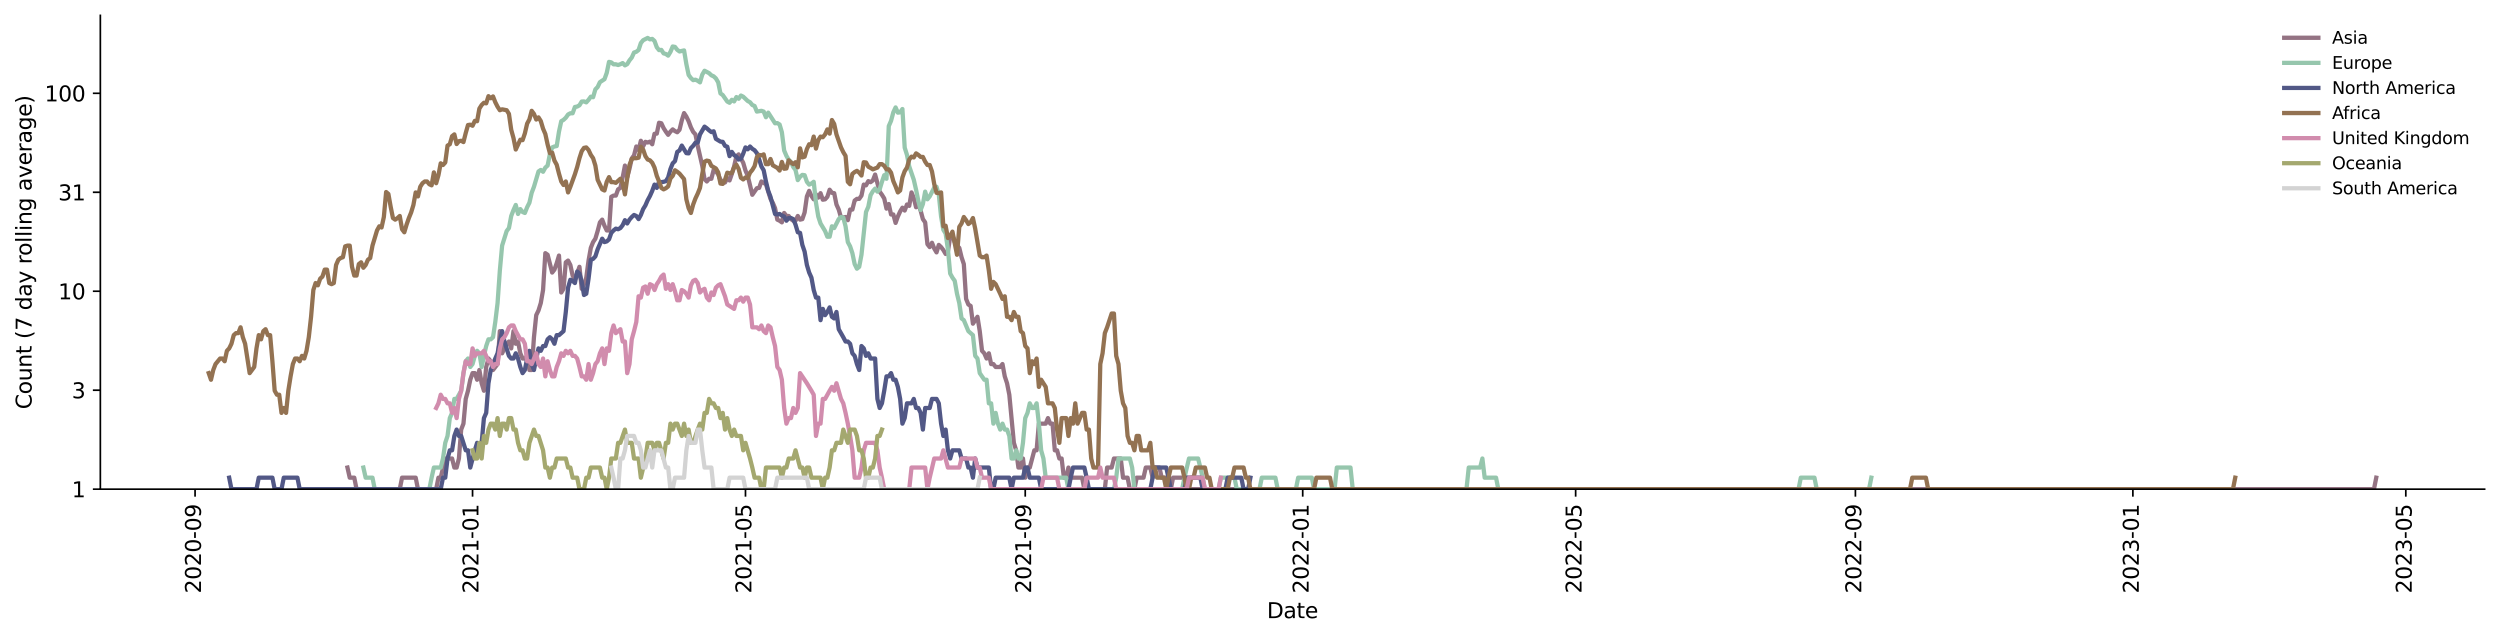 <?xml version="1.0" encoding="utf-8" standalone="no"?>
<!DOCTYPE svg PUBLIC "-//W3C//DTD SVG 1.1//EN"
  "http://www.w3.org/Graphics/SVG/1.1/DTD/svg11.dtd">
<svg xmlns:xlink="http://www.w3.org/1999/xlink" width="1170.166pt" height="298.621pt" viewBox="0 0 1170.166 298.621" xmlns="http://www.w3.org/2000/svg" version="1.1">
 <defs>
  <style type="text/css">*{stroke-linejoin: round; stroke-linecap: butt}</style>
 </defs>
 <g id="figure_1">
  <g id="patch_1">
   <path d="M 0 298.621 
L 1170.166 298.621 
L 1170.166 0 
L 0 0 
z
" style="fill: #ffffff"/>
  </g>
  <g id="axes_1">
   <g id="patch_2">
    <path d="M 46.966 228.96 
L 1162.966 228.96 
L 1162.966 7.2 
L 46.966 7.2 
z
" style="fill: #ffffff"/>
   </g>
   <g id="matplotlib.axis_1">
    <g id="xtick_1">
     <g id="line2d_1">
      <defs>
       <path id="m70075751cb" d="M 0 0 
L 0 3.5 
" style="stroke: #000000; stroke-width: 0.8"/>
      </defs>
      <g>
       <use xlink:href="#m70075751cb" x="91.305" y="228.96" style="stroke: #000000; stroke-width: 0.8"/>
      </g>
     </g>
     <g id="text_1">
      <!-- 2020-09 -->
      <g transform="translate(94.065 277.743)rotate(-90)scale(0.1 -0.1)">
       <defs>
        <path id="DejaVuSans-32" d="M 1228 531 
L 3431 531 
L 3431 0 
L 469 0 
L 469 531 
Q 828 903 1448 1529 
Q 2069 2156 2228 2338 
Q 2531 2678 2651 2914 
Q 2772 3150 2772 3378 
Q 2772 3750 2511 3984 
Q 2250 4219 1831 4219 
Q 1534 4219 1204 4116 
Q 875 4013 500 3803 
L 500 4441 
Q 881 4594 1212 4672 
Q 1544 4750 1819 4750 
Q 2544 4750 2975 4387 
Q 3406 4025 3406 3419 
Q 3406 3131 3298 2873 
Q 3191 2616 2906 2266 
Q 2828 2175 2409 1742 
Q 1991 1309 1228 531 
z
" transform="scale(0.016)"/>
        <path id="DejaVuSans-30" d="M 2034 4250 
Q 1547 4250 1301 3770 
Q 1056 3291 1056 2328 
Q 1056 1369 1301 889 
Q 1547 409 2034 409 
Q 2525 409 2770 889 
Q 3016 1369 3016 2328 
Q 3016 3291 2770 3770 
Q 2525 4250 2034 4250 
z
M 2034 4750 
Q 2819 4750 3233 4129 
Q 3647 3509 3647 2328 
Q 3647 1150 3233 529 
Q 2819 -91 2034 -91 
Q 1250 -91 836 529 
Q 422 1150 422 2328 
Q 422 3509 836 4129 
Q 1250 4750 2034 4750 
z
" transform="scale(0.016)"/>
        <path id="DejaVuSans-2d" d="M 313 2009 
L 1997 2009 
L 1997 1497 
L 313 1497 
L 313 2009 
z
" transform="scale(0.016)"/>
        <path id="DejaVuSans-39" d="M 703 97 
L 703 672 
Q 941 559 1184 500 
Q 1428 441 1663 441 
Q 2288 441 2617 861 
Q 2947 1281 2994 2138 
Q 2813 1869 2534 1725 
Q 2256 1581 1919 1581 
Q 1219 1581 811 2004 
Q 403 2428 403 3163 
Q 403 3881 828 4315 
Q 1253 4750 1959 4750 
Q 2769 4750 3195 4129 
Q 3622 3509 3622 2328 
Q 3622 1225 3098 567 
Q 2575 -91 1691 -91 
Q 1453 -91 1209 -44 
Q 966 3 703 97 
z
M 1959 2075 
Q 2384 2075 2632 2365 
Q 2881 2656 2881 3163 
Q 2881 3666 2632 3958 
Q 2384 4250 1959 4250 
Q 1534 4250 1286 3958 
Q 1038 3666 1038 3163 
Q 1038 2656 1286 2365 
Q 1534 2075 1959 2075 
z
" transform="scale(0.016)"/>
       </defs>
       <use xlink:href="#DejaVuSans-32"/>
       <use xlink:href="#DejaVuSans-30" x="63.623"/>
       <use xlink:href="#DejaVuSans-32" x="127.246"/>
       <use xlink:href="#DejaVuSans-30" x="190.869"/>
       <use xlink:href="#DejaVuSans-2d" x="254.492"/>
       <use xlink:href="#DejaVuSans-30" x="290.576"/>
       <use xlink:href="#DejaVuSans-39" x="354.199"/>
      </g>
     </g>
    </g>
    <g id="xtick_2">
     <g id="line2d_2">
      <g>
       <use xlink:href="#m70075751cb" x="221.184" y="228.96" style="stroke: #000000; stroke-width: 0.8"/>
      </g>
     </g>
     <g id="text_2">
      <!-- 2021-01 -->
      <g transform="translate(223.944 277.743)rotate(-90)scale(0.1 -0.1)">
       <defs>
        <path id="DejaVuSans-31" d="M 794 531 
L 1825 531 
L 1825 4091 
L 703 3866 
L 703 4441 
L 1819 4666 
L 2450 4666 
L 2450 531 
L 3481 531 
L 3481 0 
L 794 0 
L 794 531 
z
" transform="scale(0.016)"/>
       </defs>
       <use xlink:href="#DejaVuSans-32"/>
       <use xlink:href="#DejaVuSans-30" x="63.623"/>
       <use xlink:href="#DejaVuSans-32" x="127.246"/>
       <use xlink:href="#DejaVuSans-31" x="190.869"/>
       <use xlink:href="#DejaVuSans-2d" x="254.492"/>
       <use xlink:href="#DejaVuSans-30" x="290.576"/>
       <use xlink:href="#DejaVuSans-31" x="354.199"/>
      </g>
     </g>
    </g>
    <g id="xtick_3">
     <g id="line2d_3">
      <g>
       <use xlink:href="#m70075751cb" x="348.934" y="228.96" style="stroke: #000000; stroke-width: 0.8"/>
      </g>
     </g>
     <g id="text_3">
      <!-- 2021-05 -->
      <g transform="translate(351.693 277.743)rotate(-90)scale(0.1 -0.1)">
       <defs>
        <path id="DejaVuSans-35" d="M 691 4666 
L 3169 4666 
L 3169 4134 
L 1269 4134 
L 1269 2991 
Q 1406 3038 1543 3061 
Q 1681 3084 1819 3084 
Q 2600 3084 3056 2656 
Q 3513 2228 3513 1497 
Q 3513 744 3044 326 
Q 2575 -91 1722 -91 
Q 1428 -91 1123 -41 
Q 819 9 494 109 
L 494 744 
Q 775 591 1075 516 
Q 1375 441 1709 441 
Q 2250 441 2565 725 
Q 2881 1009 2881 1497 
Q 2881 1984 2565 2268 
Q 2250 2553 1709 2553 
Q 1456 2553 1204 2497 
Q 953 2441 691 2322 
L 691 4666 
z
" transform="scale(0.016)"/>
       </defs>
       <use xlink:href="#DejaVuSans-32"/>
       <use xlink:href="#DejaVuSans-30" x="63.623"/>
       <use xlink:href="#DejaVuSans-32" x="127.246"/>
       <use xlink:href="#DejaVuSans-31" x="190.869"/>
       <use xlink:href="#DejaVuSans-2d" x="254.492"/>
       <use xlink:href="#DejaVuSans-30" x="290.576"/>
       <use xlink:href="#DejaVuSans-35" x="354.199"/>
      </g>
     </g>
    </g>
    <g id="xtick_4">
     <g id="line2d_4">
      <g>
       <use xlink:href="#m70075751cb" x="479.877" y="228.96" style="stroke: #000000; stroke-width: 0.8"/>
      </g>
     </g>
     <g id="text_4">
      <!-- 2021-09 -->
      <g transform="translate(482.637 277.743)rotate(-90)scale(0.1 -0.1)">
       <use xlink:href="#DejaVuSans-32"/>
       <use xlink:href="#DejaVuSans-30" x="63.623"/>
       <use xlink:href="#DejaVuSans-32" x="127.246"/>
       <use xlink:href="#DejaVuSans-31" x="190.869"/>
       <use xlink:href="#DejaVuSans-2d" x="254.492"/>
       <use xlink:href="#DejaVuSans-30" x="290.576"/>
       <use xlink:href="#DejaVuSans-39" x="354.199"/>
      </g>
     </g>
    </g>
    <g id="xtick_5">
     <g id="line2d_5">
      <g>
       <use xlink:href="#m70075751cb" x="609.756" y="228.96" style="stroke: #000000; stroke-width: 0.8"/>
      </g>
     </g>
     <g id="text_5">
      <!-- 2022-01 -->
      <g transform="translate(612.516 277.743)rotate(-90)scale(0.1 -0.1)">
       <use xlink:href="#DejaVuSans-32"/>
       <use xlink:href="#DejaVuSans-30" x="63.623"/>
       <use xlink:href="#DejaVuSans-32" x="127.246"/>
       <use xlink:href="#DejaVuSans-32" x="190.869"/>
       <use xlink:href="#DejaVuSans-2d" x="254.492"/>
       <use xlink:href="#DejaVuSans-30" x="290.576"/>
       <use xlink:href="#DejaVuSans-31" x="354.199"/>
      </g>
     </g>
    </g>
    <g id="xtick_6">
     <g id="line2d_6">
      <g>
       <use xlink:href="#m70075751cb" x="737.506" y="228.96" style="stroke: #000000; stroke-width: 0.8"/>
      </g>
     </g>
     <g id="text_6">
      <!-- 2022-05 -->
      <g transform="translate(740.265 277.743)rotate(-90)scale(0.1 -0.1)">
       <use xlink:href="#DejaVuSans-32"/>
       <use xlink:href="#DejaVuSans-30" x="63.623"/>
       <use xlink:href="#DejaVuSans-32" x="127.246"/>
       <use xlink:href="#DejaVuSans-32" x="190.869"/>
       <use xlink:href="#DejaVuSans-2d" x="254.492"/>
       <use xlink:href="#DejaVuSans-30" x="290.576"/>
       <use xlink:href="#DejaVuSans-35" x="354.199"/>
      </g>
     </g>
    </g>
    <g id="xtick_7">
     <g id="line2d_7">
      <g>
       <use xlink:href="#m70075751cb" x="868.449" y="228.96" style="stroke: #000000; stroke-width: 0.8"/>
      </g>
     </g>
     <g id="text_7">
      <!-- 2022-09 -->
      <g transform="translate(871.209 277.743)rotate(-90)scale(0.1 -0.1)">
       <use xlink:href="#DejaVuSans-32"/>
       <use xlink:href="#DejaVuSans-30" x="63.623"/>
       <use xlink:href="#DejaVuSans-32" x="127.246"/>
       <use xlink:href="#DejaVuSans-32" x="190.869"/>
       <use xlink:href="#DejaVuSans-2d" x="254.492"/>
       <use xlink:href="#DejaVuSans-30" x="290.576"/>
       <use xlink:href="#DejaVuSans-39" x="354.199"/>
      </g>
     </g>
    </g>
    <g id="xtick_8">
     <g id="line2d_8">
      <g>
       <use xlink:href="#m70075751cb" x="998.328" y="228.96" style="stroke: #000000; stroke-width: 0.8"/>
      </g>
     </g>
     <g id="text_8">
      <!-- 2023-01 -->
      <g transform="translate(1001.088 277.743)rotate(-90)scale(0.1 -0.1)">
       <defs>
        <path id="DejaVuSans-33" d="M 2597 2516 
Q 3050 2419 3304 2112 
Q 3559 1806 3559 1356 
Q 3559 666 3084 287 
Q 2609 -91 1734 -91 
Q 1441 -91 1130 -33 
Q 819 25 488 141 
L 488 750 
Q 750 597 1062 519 
Q 1375 441 1716 441 
Q 2309 441 2620 675 
Q 2931 909 2931 1356 
Q 2931 1769 2642 2001 
Q 2353 2234 1838 2234 
L 1294 2234 
L 1294 2753 
L 1863 2753 
Q 2328 2753 2575 2939 
Q 2822 3125 2822 3475 
Q 2822 3834 2567 4026 
Q 2313 4219 1838 4219 
Q 1578 4219 1281 4162 
Q 984 4106 628 3988 
L 628 4550 
Q 988 4650 1302 4700 
Q 1616 4750 1894 4750 
Q 2613 4750 3031 4423 
Q 3450 4097 3450 3541 
Q 3450 3153 3228 2886 
Q 3006 2619 2597 2516 
z
" transform="scale(0.016)"/>
       </defs>
       <use xlink:href="#DejaVuSans-32"/>
       <use xlink:href="#DejaVuSans-30" x="63.623"/>
       <use xlink:href="#DejaVuSans-32" x="127.246"/>
       <use xlink:href="#DejaVuSans-33" x="190.869"/>
       <use xlink:href="#DejaVuSans-2d" x="254.492"/>
       <use xlink:href="#DejaVuSans-30" x="290.576"/>
       <use xlink:href="#DejaVuSans-31" x="354.199"/>
      </g>
     </g>
    </g>
    <g id="xtick_9">
     <g id="line2d_9">
      <g>
       <use xlink:href="#m70075751cb" x="1126.078" y="228.96" style="stroke: #000000; stroke-width: 0.8"/>
      </g>
     </g>
     <g id="text_9">
      <!-- 2023-05 -->
      <g transform="translate(1128.837 277.743)rotate(-90)scale(0.1 -0.1)">
       <use xlink:href="#DejaVuSans-32"/>
       <use xlink:href="#DejaVuSans-30" x="63.623"/>
       <use xlink:href="#DejaVuSans-32" x="127.246"/>
       <use xlink:href="#DejaVuSans-33" x="190.869"/>
       <use xlink:href="#DejaVuSans-2d" x="254.492"/>
       <use xlink:href="#DejaVuSans-30" x="290.576"/>
       <use xlink:href="#DejaVuSans-35" x="354.199"/>
      </g>
     </g>
    </g>
    <g id="text_10">
     <!-- Date -->
     <g transform="translate(593.015 289.341)scale(0.1 -0.1)">
      <defs>
       <path id="DejaVuSans-44" d="M 1259 4147 
L 1259 519 
L 2022 519 
Q 2988 519 3436 956 
Q 3884 1394 3884 2338 
Q 3884 3275 3436 3711 
Q 2988 4147 2022 4147 
L 1259 4147 
z
M 628 4666 
L 1925 4666 
Q 3281 4666 3915 4102 
Q 4550 3538 4550 2338 
Q 4550 1131 3912 565 
Q 3275 0 1925 0 
L 628 0 
L 628 4666 
z
" transform="scale(0.016)"/>
       <path id="DejaVuSans-61" d="M 2194 1759 
Q 1497 1759 1228 1600 
Q 959 1441 959 1056 
Q 959 750 1161 570 
Q 1363 391 1709 391 
Q 2188 391 2477 730 
Q 2766 1069 2766 1631 
L 2766 1759 
L 2194 1759 
z
M 3341 1997 
L 3341 0 
L 2766 0 
L 2766 531 
Q 2569 213 2275 61 
Q 1981 -91 1556 -91 
Q 1019 -91 701 211 
Q 384 513 384 1019 
Q 384 1609 779 1909 
Q 1175 2209 1959 2209 
L 2766 2209 
L 2766 2266 
Q 2766 2663 2505 2880 
Q 2244 3097 1772 3097 
Q 1472 3097 1187 3025 
Q 903 2953 641 2809 
L 641 3341 
Q 956 3463 1253 3523 
Q 1550 3584 1831 3584 
Q 2591 3584 2966 3190 
Q 3341 2797 3341 1997 
z
" transform="scale(0.016)"/>
       <path id="DejaVuSans-74" d="M 1172 4494 
L 1172 3500 
L 2356 3500 
L 2356 3053 
L 1172 3053 
L 1172 1153 
Q 1172 725 1289 603 
Q 1406 481 1766 481 
L 2356 481 
L 2356 0 
L 1766 0 
Q 1100 0 847 248 
Q 594 497 594 1153 
L 594 3053 
L 172 3053 
L 172 3500 
L 594 3500 
L 594 4494 
L 1172 4494 
z
" transform="scale(0.016)"/>
       <path id="DejaVuSans-65" d="M 3597 1894 
L 3597 1613 
L 953 1613 
Q 991 1019 1311 708 
Q 1631 397 2203 397 
Q 2534 397 2845 478 
Q 3156 559 3463 722 
L 3463 178 
Q 3153 47 2828 -22 
Q 2503 -91 2169 -91 
Q 1331 -91 842 396 
Q 353 884 353 1716 
Q 353 2575 817 3079 
Q 1281 3584 2069 3584 
Q 2775 3584 3186 3129 
Q 3597 2675 3597 1894 
z
M 3022 2063 
Q 3016 2534 2758 2815 
Q 2500 3097 2075 3097 
Q 1594 3097 1305 2825 
Q 1016 2553 972 2059 
L 3022 2063 
z
" transform="scale(0.016)"/>
      </defs>
      <use xlink:href="#DejaVuSans-44"/>
      <use xlink:href="#DejaVuSans-61" x="77.002"/>
      <use xlink:href="#DejaVuSans-74" x="138.281"/>
      <use xlink:href="#DejaVuSans-65" x="177.49"/>
     </g>
    </g>
   </g>
   <g id="matplotlib.axis_2">
    <g id="ytick_1">
     <g id="line2d_10">
      <defs>
       <path id="m3b896c1ec0" d="M 0 0 
L -3.5 0 
" style="stroke: #000000; stroke-width: 0.8"/>
      </defs>
      <g>
       <use xlink:href="#m3b896c1ec0" x="46.966" y="228.96" style="stroke: #000000; stroke-width: 0.8"/>
      </g>
     </g>
     <g id="text_11">
      <!-- 1 -->
      <g transform="translate(33.603 232.759)scale(0.1 -0.1)">
       <use xlink:href="#DejaVuSans-31"/>
      </g>
     </g>
    </g>
    <g id="ytick_2">
     <g id="line2d_11">
      <g>
       <use xlink:href="#m3b896c1ec0" x="46.966" y="182.639" style="stroke: #000000; stroke-width: 0.8"/>
      </g>
     </g>
     <g id="text_12">
      <!-- 3 -->
      <g transform="translate(33.603 186.438)scale(0.1 -0.1)">
       <use xlink:href="#DejaVuSans-33"/>
      </g>
     </g>
    </g>
    <g id="ytick_3">
     <g id="line2d_12">
      <g>
       <use xlink:href="#m3b896c1ec0" x="46.966" y="136.318" style="stroke: #000000; stroke-width: 0.8"/>
      </g>
     </g>
     <g id="text_13">
      <!-- 10 -->
      <g transform="translate(27.241 140.117)scale(0.1 -0.1)">
       <use xlink:href="#DejaVuSans-31"/>
       <use xlink:href="#DejaVuSans-30" x="63.623"/>
      </g>
     </g>
    </g>
    <g id="ytick_4">
     <g id="line2d_13">
      <g>
       <use xlink:href="#m3b896c1ec0" x="46.966" y="89.996" style="stroke: #000000; stroke-width: 0.8"/>
      </g>
     </g>
     <g id="text_14">
      <!-- 31 -->
      <g transform="translate(27.241 93.796)scale(0.1 -0.1)">
       <use xlink:href="#DejaVuSans-33"/>
       <use xlink:href="#DejaVuSans-31" x="63.623"/>
      </g>
     </g>
    </g>
    <g id="ytick_5">
     <g id="line2d_14">
      <g>
       <use xlink:href="#m3b896c1ec0" x="46.966" y="43.675" style="stroke: #000000; stroke-width: 0.8"/>
      </g>
     </g>
     <g id="text_15">
      <!-- 100 -->
      <g transform="translate(20.878 47.474)scale(0.1 -0.1)">
       <use xlink:href="#DejaVuSans-31"/>
       <use xlink:href="#DejaVuSans-30" x="63.623"/>
       <use xlink:href="#DejaVuSans-30" x="127.246"/>
      </g>
     </g>
    </g>
    <g id="text_16">
     <!-- Count (7 day rolling average) -->
     <g transform="translate(14.798 191.548)rotate(-90)scale(0.1 -0.1)">
      <defs>
       <path id="DejaVuSans-43" d="M 4122 4306 
L 4122 3641 
Q 3803 3938 3442 4084 
Q 3081 4231 2675 4231 
Q 1875 4231 1450 3742 
Q 1025 3253 1025 2328 
Q 1025 1406 1450 917 
Q 1875 428 2675 428 
Q 3081 428 3442 575 
Q 3803 722 4122 1019 
L 4122 359 
Q 3791 134 3420 21 
Q 3050 -91 2638 -91 
Q 1578 -91 968 557 
Q 359 1206 359 2328 
Q 359 3453 968 4101 
Q 1578 4750 2638 4750 
Q 3056 4750 3426 4639 
Q 3797 4528 4122 4306 
z
" transform="scale(0.016)"/>
       <path id="DejaVuSans-6f" d="M 1959 3097 
Q 1497 3097 1228 2736 
Q 959 2375 959 1747 
Q 959 1119 1226 758 
Q 1494 397 1959 397 
Q 2419 397 2687 759 
Q 2956 1122 2956 1747 
Q 2956 2369 2687 2733 
Q 2419 3097 1959 3097 
z
M 1959 3584 
Q 2709 3584 3137 3096 
Q 3566 2609 3566 1747 
Q 3566 888 3137 398 
Q 2709 -91 1959 -91 
Q 1206 -91 779 398 
Q 353 888 353 1747 
Q 353 2609 779 3096 
Q 1206 3584 1959 3584 
z
" transform="scale(0.016)"/>
       <path id="DejaVuSans-75" d="M 544 1381 
L 544 3500 
L 1119 3500 
L 1119 1403 
Q 1119 906 1312 657 
Q 1506 409 1894 409 
Q 2359 409 2629 706 
Q 2900 1003 2900 1516 
L 2900 3500 
L 3475 3500 
L 3475 0 
L 2900 0 
L 2900 538 
Q 2691 219 2414 64 
Q 2138 -91 1772 -91 
Q 1169 -91 856 284 
Q 544 659 544 1381 
z
M 1991 3584 
L 1991 3584 
z
" transform="scale(0.016)"/>
       <path id="DejaVuSans-6e" d="M 3513 2113 
L 3513 0 
L 2938 0 
L 2938 2094 
Q 2938 2591 2744 2837 
Q 2550 3084 2163 3084 
Q 1697 3084 1428 2787 
Q 1159 2491 1159 1978 
L 1159 0 
L 581 0 
L 581 3500 
L 1159 3500 
L 1159 2956 
Q 1366 3272 1645 3428 
Q 1925 3584 2291 3584 
Q 2894 3584 3203 3211 
Q 3513 2838 3513 2113 
z
" transform="scale(0.016)"/>
       <path id="DejaVuSans-20" transform="scale(0.016)"/>
       <path id="DejaVuSans-28" d="M 1984 4856 
Q 1566 4138 1362 3434 
Q 1159 2731 1159 2009 
Q 1159 1288 1364 580 
Q 1569 -128 1984 -844 
L 1484 -844 
Q 1016 -109 783 600 
Q 550 1309 550 2009 
Q 550 2706 781 3412 
Q 1013 4119 1484 4856 
L 1984 4856 
z
" transform="scale(0.016)"/>
       <path id="DejaVuSans-37" d="M 525 4666 
L 3525 4666 
L 3525 4397 
L 1831 0 
L 1172 0 
L 2766 4134 
L 525 4134 
L 525 4666 
z
" transform="scale(0.016)"/>
       <path id="DejaVuSans-64" d="M 2906 2969 
L 2906 4863 
L 3481 4863 
L 3481 0 
L 2906 0 
L 2906 525 
Q 2725 213 2448 61 
Q 2172 -91 1784 -91 
Q 1150 -91 751 415 
Q 353 922 353 1747 
Q 353 2572 751 3078 
Q 1150 3584 1784 3584 
Q 2172 3584 2448 3432 
Q 2725 3281 2906 2969 
z
M 947 1747 
Q 947 1113 1208 752 
Q 1469 391 1925 391 
Q 2381 391 2643 752 
Q 2906 1113 2906 1747 
Q 2906 2381 2643 2742 
Q 2381 3103 1925 3103 
Q 1469 3103 1208 2742 
Q 947 2381 947 1747 
z
" transform="scale(0.016)"/>
       <path id="DejaVuSans-79" d="M 2059 -325 
Q 1816 -950 1584 -1140 
Q 1353 -1331 966 -1331 
L 506 -1331 
L 506 -850 
L 844 -850 
Q 1081 -850 1212 -737 
Q 1344 -625 1503 -206 
L 1606 56 
L 191 3500 
L 800 3500 
L 1894 763 
L 2988 3500 
L 3597 3500 
L 2059 -325 
z
" transform="scale(0.016)"/>
       <path id="DejaVuSans-72" d="M 2631 2963 
Q 2534 3019 2420 3045 
Q 2306 3072 2169 3072 
Q 1681 3072 1420 2755 
Q 1159 2438 1159 1844 
L 1159 0 
L 581 0 
L 581 3500 
L 1159 3500 
L 1159 2956 
Q 1341 3275 1631 3429 
Q 1922 3584 2338 3584 
Q 2397 3584 2469 3576 
Q 2541 3569 2628 3553 
L 2631 2963 
z
" transform="scale(0.016)"/>
       <path id="DejaVuSans-6c" d="M 603 4863 
L 1178 4863 
L 1178 0 
L 603 0 
L 603 4863 
z
" transform="scale(0.016)"/>
       <path id="DejaVuSans-69" d="M 603 3500 
L 1178 3500 
L 1178 0 
L 603 0 
L 603 3500 
z
M 603 4863 
L 1178 4863 
L 1178 4134 
L 603 4134 
L 603 4863 
z
" transform="scale(0.016)"/>
       <path id="DejaVuSans-67" d="M 2906 1791 
Q 2906 2416 2648 2759 
Q 2391 3103 1925 3103 
Q 1463 3103 1205 2759 
Q 947 2416 947 1791 
Q 947 1169 1205 825 
Q 1463 481 1925 481 
Q 2391 481 2648 825 
Q 2906 1169 2906 1791 
z
M 3481 434 
Q 3481 -459 3084 -895 
Q 2688 -1331 1869 -1331 
Q 1566 -1331 1297 -1286 
Q 1028 -1241 775 -1147 
L 775 -588 
Q 1028 -725 1275 -790 
Q 1522 -856 1778 -856 
Q 2344 -856 2625 -561 
Q 2906 -266 2906 331 
L 2906 616 
Q 2728 306 2450 153 
Q 2172 0 1784 0 
Q 1141 0 747 490 
Q 353 981 353 1791 
Q 353 2603 747 3093 
Q 1141 3584 1784 3584 
Q 2172 3584 2450 3431 
Q 2728 3278 2906 2969 
L 2906 3500 
L 3481 3500 
L 3481 434 
z
" transform="scale(0.016)"/>
       <path id="DejaVuSans-76" d="M 191 3500 
L 800 3500 
L 1894 563 
L 2988 3500 
L 3597 3500 
L 2284 0 
L 1503 0 
L 191 3500 
z
" transform="scale(0.016)"/>
       <path id="DejaVuSans-29" d="M 513 4856 
L 1013 4856 
Q 1481 4119 1714 3412 
Q 1947 2706 1947 2009 
Q 1947 1309 1714 600 
Q 1481 -109 1013 -844 
L 513 -844 
Q 928 -128 1133 580 
Q 1338 1288 1338 2009 
Q 1338 2731 1133 3434 
Q 928 4138 513 4856 
z
" transform="scale(0.016)"/>
      </defs>
      <use xlink:href="#DejaVuSans-43"/>
      <use xlink:href="#DejaVuSans-6f" x="69.824"/>
      <use xlink:href="#DejaVuSans-75" x="131.006"/>
      <use xlink:href="#DejaVuSans-6e" x="194.385"/>
      <use xlink:href="#DejaVuSans-74" x="257.764"/>
      <use xlink:href="#DejaVuSans-20" x="296.973"/>
      <use xlink:href="#DejaVuSans-28" x="328.76"/>
      <use xlink:href="#DejaVuSans-37" x="367.773"/>
      <use xlink:href="#DejaVuSans-20" x="431.396"/>
      <use xlink:href="#DejaVuSans-64" x="463.184"/>
      <use xlink:href="#DejaVuSans-61" x="526.66"/>
      <use xlink:href="#DejaVuSans-79" x="587.939"/>
      <use xlink:href="#DejaVuSans-20" x="647.119"/>
      <use xlink:href="#DejaVuSans-72" x="678.906"/>
      <use xlink:href="#DejaVuSans-6f" x="717.77"/>
      <use xlink:href="#DejaVuSans-6c" x="778.951"/>
      <use xlink:href="#DejaVuSans-6c" x="806.734"/>
      <use xlink:href="#DejaVuSans-69" x="834.518"/>
      <use xlink:href="#DejaVuSans-6e" x="862.301"/>
      <use xlink:href="#DejaVuSans-67" x="925.68"/>
      <use xlink:href="#DejaVuSans-20" x="989.156"/>
      <use xlink:href="#DejaVuSans-61" x="1020.943"/>
      <use xlink:href="#DejaVuSans-76" x="1082.223"/>
      <use xlink:href="#DejaVuSans-65" x="1141.402"/>
      <use xlink:href="#DejaVuSans-72" x="1202.926"/>
      <use xlink:href="#DejaVuSans-61" x="1244.039"/>
      <use xlink:href="#DejaVuSans-67" x="1305.318"/>
      <use xlink:href="#DejaVuSans-65" x="1368.795"/>
      <use xlink:href="#DejaVuSans-29" x="1430.318"/>
     </g>
    </g>
   </g>
   <g id="line2d_15">
    <path d="M 162.632 218.849 
L 163.697 223.587 
L 165.826 223.587 
L 166.891 228.96 
L 187.118 228.96 
L 188.182 223.587 
L 194.57 223.587 
L 195.634 228.96 
L 204.151 228.96 
L 205.216 223.587 
L 206.28 223.587 
L 208.409 214.61 
L 211.603 214.61 
L 212.668 218.849 
L 213.732 218.849 
L 214.797 214.61 
L 215.861 201.072 
L 216.926 198.296 
L 217.991 186.721 
L 219.055 182.887 
L 220.12 177.743 
L 221.184 174.647 
L 222.249 174.647 
L 223.313 177.743 
L 224.378 173.184 
L 225.443 179.386 
L 226.507 182.887 
L 227.572 171.772 
L 228.636 167.811 
L 229.701 169.089 
L 230.765 173.184 
L 232.895 170.408 
L 233.959 154.998 
L 235.024 165.372 
L 237.153 160.897 
L 238.218 159.852 
L 239.282 163.072 
L 240.347 154.998 
L 241.411 160.897 
L 242.476 159.852 
L 243.54 165.372 
L 244.605 167.811 
L 245.67 167.811 
L 246.734 166.573 
L 247.799 173.184 
L 248.863 173.184 
L 249.928 157.84 
L 250.993 147.511 
L 252.057 145.296 
L 253.122 141.855 
L 254.186 135.747 
L 255.251 118.5 
L 256.315 119.245 
L 258.445 127.57 
L 259.509 126.206 
L 260.574 123.193 
L 261.638 119.623 
L 262.703 136.896 
L 263.767 135.184 
L 264.832 122.78 
L 265.897 121.967 
L 266.961 124.031 
L 268.026 128.982 
L 269.09 130.945 
L 271.22 124.887 
L 272.284 135.184 
L 273.349 133.009 
L 274.413 129.952 
L 275.478 121.967 
L 276.542 115.995 
L 277.607 113.312 
L 278.672 111.722 
L 279.736 108.143 
L 280.801 104.075 
L 281.865 102.806 
L 282.93 105.654 
L 283.995 107.859 
L 285.059 107.859 
L 286.124 92.116 
L 287.188 91.545 
L 288.253 91.545 
L 289.317 88.631 
L 290.382 87.934 
L 291.447 83.061 
L 292.511 77.498 
L 293.576 82.909 
L 294.64 78.991 
L 295.705 74.175 
L 296.769 72.73 
L 297.834 68.573 
L 298.899 70.207 
L 299.963 65.89 
L 301.028 68.467 
L 302.092 66.392 
L 303.157 66.697 
L 304.222 66.291 
L 305.286 67.52 
L 306.351 62.631 
L 307.415 62.539 
L 308.48 57.455 
L 309.544 57.698 
L 310.609 59.96 
L 311.674 61.631 
L 312.738 63.094 
L 313.803 61.631 
L 314.867 60.568 
L 315.932 61.363 
L 316.997 61.901 
L 318.061 60.743 
L 319.126 56.337 
L 320.19 52.941 
L 321.255 54.566 
L 322.319 56.733 
L 323.384 59.617 
L 324.449 61.721 
L 325.513 62.908 
L 326.578 68.254 
L 328.707 77.631 
L 329.772 83.834 
L 330.836 84.94 
L 331.901 83.678 
L 332.965 83.678 
L 334.03 79.548 
L 335.094 80.255 
L 336.159 81.56 
L 337.224 84.304 
L 338.288 84.78 
L 339.353 85.424 
L 340.417 83.368 
L 341.482 84.462 
L 342.546 81.413 
L 343.611 77.9 
L 344.676 73.206 
L 345.74 72.259 
L 347.869 76.187 
L 348.934 79.829 
L 349.999 82.304 
L 352.128 91.169 
L 354.257 88.107 
L 355.321 87.934 
L 356.386 84.94 
L 358.515 86.244 
L 360.644 93.085 
L 361.709 94.892 
L 362.774 97.434 
L 363.838 102.806 
L 364.903 103.309 
L 365.967 104.075 
L 367.032 99.682 
L 368.096 101.094 
L 369.161 101.094 
L 370.226 102.557 
L 371.29 103.309 
L 372.355 103.309 
L 373.419 101.094 
L 374.484 102.806 
L 375.548 102.557 
L 376.613 99.451 
L 377.678 91.925 
L 378.742 89.34 
L 379.807 91.734 
L 380.871 93.282 
L 381.936 90.982 
L 383.001 92.501 
L 384.065 90.427 
L 385.13 93.48 
L 386.194 93.282 
L 387.259 92.116 
L 388.323 88.807 
L 389.388 90.244 
L 390.453 90.427 
L 391.517 95.721 
L 392.582 98.095 
L 393.646 101.819 
L 394.711 101.819 
L 395.776 101.576 
L 396.84 103.057 
L 397.905 98.095 
L 398.969 98.095 
L 400.034 93.878 
L 401.098 93.085 
L 402.163 93.085 
L 403.228 91.545 
L 404.292 86.409 
L 405.357 86.743 
L 406.421 84.78 
L 407.486 85.262 
L 408.55 84.462 
L 409.615 81.708 
L 411.744 89.699 
L 412.809 91.169 
L 413.873 92.89 
L 414.938 97.653 
L 416.003 95.512 
L 417.067 100.382 
L 418.132 100.382 
L 419.196 104.334 
L 420.261 101.334 
L 421.325 98.994 
L 422.39 97.216 
L 423.455 98.542 
L 424.519 95.721 
L 425.584 96.355 
L 426.648 90.062 
L 427.713 92.695 
L 428.778 96.999 
L 429.842 95.512 
L 430.907 98.542 
L 431.971 102.557 
L 433.036 104.075 
L 434.1 114.298 
L 435.165 115.65 
L 436.23 113.638 
L 437.294 116.344 
L 438.359 118.132 
L 439.423 114.631 
L 440.488 115.65 
L 441.552 117.05 
L 442.617 118.871 
L 443.682 117.768 
L 444.746 110.797 
L 445.811 110.192 
L 446.875 113.312 
L 447.94 114.968 
L 449.005 115.995 
L 450.069 120.389 
L 451.134 123.609 
L 452.198 139.923 
L 453.263 142.52 
L 454.327 143.196 
L 455.392 151.498 
L 457.521 148.277 
L 458.586 154.998 
L 459.65 164.206 
L 460.715 165.372 
L 461.78 167.811 
L 462.844 165.372 
L 463.909 170.408 
L 464.973 170.408 
L 466.038 171.772 
L 468.167 171.772 
L 469.232 170.408 
L 470.296 176.165 
L 471.361 179.386 
L 472.425 184.758 
L 474.554 207.274 
L 475.619 210.775 
L 476.684 218.849 
L 477.748 218.849 
L 478.813 214.61 
L 479.877 223.587 
L 480.942 218.849 
L 482.007 218.849 
L 484.136 210.775 
L 485.2 210.775 
L 486.265 198.296 
L 489.459 198.296 
L 490.523 195.699 
L 491.588 198.296 
L 492.652 198.296 
L 493.717 210.775 
L 494.782 210.775 
L 495.846 214.61 
L 496.911 214.61 
L 497.975 223.587 
L 499.04 223.587 
L 500.104 218.849 
L 501.169 223.587 
L 506.492 223.587 
L 507.556 228.96 
L 517.138 228.96 
L 518.202 218.849 
L 520.331 218.849 
L 521.396 214.61 
L 524.59 214.61 
L 525.654 223.587 
L 527.784 223.587 
L 528.848 228.96 
L 530.977 228.96 
L 532.042 223.587 
L 535.236 223.587 
L 536.3 218.849 
L 538.429 218.849 
L 539.494 223.587 
L 540.558 218.849 
L 542.688 218.849 
L 543.752 223.587 
L 546.946 223.587 
L 548.011 228.96 
L 549.075 223.587 
L 555.463 223.587 
L 556.527 228.96 
L 1111.174 228.96 
L 1112.238 223.587 
L 1112.238 223.587 
" clip-path="url(#p91b912d383)" style="fill: none; stroke: #947383; stroke-width: 2; stroke-linecap: square"/>
   </g>
   <g id="line2d_16">
    <path d="M 170.084 218.849 
L 171.149 223.587 
L 174.343 223.587 
L 175.407 228.96 
L 200.957 228.96 
L 202.022 223.587 
L 203.086 218.849 
L 206.28 218.849 
L 207.345 214.61 
L 208.409 207.274 
L 209.474 204.054 
L 210.538 195.699 
L 211.603 193.26 
L 212.668 186.721 
L 213.732 186.721 
L 215.861 182.887 
L 216.926 174.647 
L 217.991 169.089 
L 219.055 167.811 
L 220.12 171.772 
L 221.184 170.408 
L 222.249 166.573 
L 223.313 164.206 
L 224.378 165.372 
L 225.443 171.772 
L 226.507 166.573 
L 227.572 161.97 
L 228.636 158.833 
L 229.701 158.833 
L 230.765 157.84 
L 231.83 150.668 
L 232.895 141.855 
L 233.959 126.656 
L 235.024 114.968 
L 237.153 108.143 
L 238.218 106.741 
L 239.282 101.094 
L 240.347 98.318 
L 241.411 95.931 
L 242.476 100.147 
L 243.54 97.873 
L 244.605 99.222 
L 245.67 99.682 
L 246.734 96.999 
L 247.799 94.892 
L 248.863 90.244 
L 249.928 87.42 
L 252.057 80.255 
L 253.122 79.548 
L 254.186 80.398 
L 255.251 78.442 
L 256.315 77.498 
L 257.38 72.142 
L 258.445 69.003 
L 259.509 68.573 
L 260.574 68.36 
L 261.638 61.631 
L 262.703 56.733 
L 263.767 56.102 
L 264.832 55.097 
L 265.897 53.598 
L 266.961 53.014 
L 268.026 53.014 
L 269.09 50.079 
L 270.155 49.877 
L 271.22 49.278 
L 272.284 47.533 
L 273.349 47.47 
L 274.413 47.914 
L 275.478 46.719 
L 276.542 45.258 
L 277.607 45.498 
L 278.672 41.822 
L 279.736 40.739 
L 280.801 38.454 
L 282.93 37.064 
L 283.995 34.104 
L 285.059 28.964 
L 286.124 29.204 
L 287.188 30.096 
L 288.253 30.096 
L 289.317 30.426 
L 290.382 30.055 
L 291.447 29.526 
L 292.511 30.592 
L 293.576 30.014 
L 294.64 28.253 
L 295.705 26.942 
L 296.769 24.586 
L 297.834 24.23 
L 298.899 23.388 
L 299.963 20.154 
L 301.028 18.831 
L 303.157 17.76 
L 304.222 18.43 
L 305.286 18.215 
L 306.351 19.173 
L 307.415 22.123 
L 308.48 23.457 
L 309.544 23.353 
L 310.609 24.981 
L 311.674 25.271 
L 312.738 26.042 
L 313.803 24.301 
L 314.867 21.755 
L 315.932 21.956 
L 316.997 23.318 
L 318.061 24.088 
L 320.19 23.597 
L 321.255 29.974 
L 322.319 35.067 
L 323.384 36.532 
L 324.449 37.506 
L 325.513 37.309 
L 326.578 37.803 
L 327.642 38.555 
L 328.707 34.928 
L 329.772 33.119 
L 331.901 34.24 
L 332.965 35.253 
L 334.03 35.722 
L 335.094 36.725 
L 336.159 38.555 
L 337.224 43.733 
L 338.288 44.488 
L 340.417 47.533 
L 341.482 48.106 
L 342.546 46.719 
L 343.611 47.47 
L 344.676 45.437 
L 345.74 46.226 
L 346.805 44.723 
L 347.869 45.258 
L 349.999 47.281 
L 351.063 47.85 
L 352.128 49.146 
L 353.192 49.61 
L 354.257 52.224 
L 356.386 51.87 
L 357.451 52.224 
L 358.515 54.868 
L 359.58 52.725 
L 362.774 57.698 
L 363.838 57.617 
L 364.903 58.273 
L 365.967 61.901 
L 367.032 70.43 
L 368.096 72.967 
L 369.161 74.793 
L 370.226 75.802 
L 371.29 78.17 
L 372.355 79.548 
L 373.419 84.304 
L 374.484 82.756 
L 375.548 81.856 
L 376.613 82.004 
L 377.678 85.101 
L 378.742 86.409 
L 379.807 85.914 
L 380.871 85.101 
L 381.936 94.892 
L 383.001 101.334 
L 384.065 104.595 
L 386.194 108.143 
L 387.259 110.797 
L 388.323 110.797 
L 389.388 105.923 
L 390.453 106.741 
L 392.582 102.557 
L 393.646 101.576 
L 394.711 101.819 
L 395.776 105.923 
L 396.84 113.312 
L 397.905 115.308 
L 398.969 118.5 
L 400.034 123.609 
L 401.098 125.762 
L 402.163 124.887 
L 403.228 119.245 
L 405.357 99.222 
L 406.421 96.783 
L 407.486 91.357 
L 408.55 89.519 
L 409.615 88.281 
L 410.68 89.699 
L 411.744 88.631 
L 412.809 85.101 
L 413.873 82.004 
L 414.938 83.678 
L 416.003 59.023 
L 417.067 56.574 
L 418.132 52.581 
L 419.196 50.282 
L 420.261 52.725 
L 421.325 52.581 
L 422.39 51.034 
L 423.455 69.111 
L 424.519 72.494 
L 425.584 77.9 
L 427.713 84.147 
L 428.778 88.807 
L 429.842 94.079 
L 430.907 98.318 
L 431.971 95.512 
L 433.036 89.699 
L 434.1 93.282 
L 435.165 91.925 
L 437.294 87.762 
L 438.359 87.42 
L 439.423 91.169 
L 440.488 101.334 
L 441.552 107.576 
L 442.617 109.301 
L 443.682 116.695 
L 444.746 128.035 
L 445.811 129.952 
L 446.875 131.451 
L 447.94 137.484 
L 449.005 141.855 
L 450.069 149.058 
L 451.134 149.855 
L 453.263 154.998 
L 455.392 156.87 
L 456.457 166.573 
L 457.521 167.811 
L 458.586 174.647 
L 460.715 177.743 
L 461.78 177.743 
L 462.844 188.785 
L 463.909 188.785 
L 464.973 198.296 
L 466.038 193.26 
L 467.102 198.296 
L 468.167 201.072 
L 469.232 198.296 
L 470.296 201.072 
L 471.361 201.072 
L 472.425 204.054 
L 473.49 214.61 
L 474.554 214.61 
L 475.619 210.775 
L 476.684 214.61 
L 477.748 214.61 
L 478.813 207.274 
L 479.877 195.699 
L 480.942 193.26 
L 482.007 188.785 
L 483.071 190.96 
L 484.136 190.96 
L 485.2 188.785 
L 486.265 198.296 
L 487.329 210.775 
L 488.394 214.61 
L 489.459 223.587 
L 499.04 223.587 
L 500.104 228.96 
L 521.396 228.96 
L 522.461 223.587 
L 523.525 214.61 
L 528.848 214.61 
L 529.913 218.849 
L 530.977 228.96 
L 553.333 228.96 
L 554.398 223.587 
L 556.527 214.61 
L 560.786 214.61 
L 561.85 218.849 
L 562.915 223.587 
L 563.979 228.96 
L 570.367 228.96 
L 571.431 223.587 
L 577.819 223.587 
L 578.883 228.96 
L 589.529 228.96 
L 590.594 223.587 
L 596.981 223.587 
L 598.046 228.96 
L 606.562 228.96 
L 607.627 223.587 
L 614.015 223.587 
L 615.079 228.96 
L 624.66 228.96 
L 625.725 218.849 
L 632.112 218.849 
L 633.177 228.96 
L 686.406 228.96 
L 687.471 218.849 
L 692.794 218.849 
L 693.858 214.61 
L 694.923 223.587 
L 700.246 223.587 
L 701.31 228.96 
L 841.835 228.96 
L 842.899 223.587 
L 849.287 223.587 
L 850.351 228.96 
L 874.837 228.96 
L 875.901 223.587 
L 875.901 223.587 
" clip-path="url(#p91b912d383)" style="fill: none; stroke: #96c6ad; stroke-width: 2; stroke-linecap: square"/>
   </g>
   <g id="line2d_17">
    <path d="M 107.274 223.587 
L 108.339 228.96 
L 120.049 228.96 
L 121.114 223.587 
L 127.501 223.587 
L 128.566 228.96 
L 131.759 228.96 
L 132.824 223.587 
L 139.212 223.587 
L 140.276 228.96 
L 206.28 228.96 
L 207.345 223.587 
L 208.409 223.587 
L 209.474 214.61 
L 210.538 210.775 
L 211.603 210.775 
L 212.668 204.054 
L 213.732 201.072 
L 214.797 204.054 
L 215.861 204.054 
L 217.991 210.775 
L 219.055 210.775 
L 220.12 218.849 
L 222.249 210.775 
L 223.313 207.274 
L 224.378 210.775 
L 225.443 207.274 
L 226.507 195.699 
L 227.572 193.26 
L 228.636 179.386 
L 229.701 173.184 
L 231.83 167.811 
L 232.895 165.372 
L 233.959 159.852 
L 235.024 154.998 
L 236.088 159.852 
L 238.218 166.573 
L 239.282 167.811 
L 240.347 167.811 
L 241.411 165.372 
L 242.476 167.811 
L 243.54 171.772 
L 244.605 174.647 
L 245.67 173.184 
L 246.734 167.811 
L 247.799 164.206 
L 248.863 170.408 
L 249.928 173.184 
L 250.993 167.811 
L 252.057 163.072 
L 253.122 164.206 
L 254.186 161.97 
L 255.251 161.97 
L 256.315 158.833 
L 257.38 157.84 
L 258.445 158.833 
L 259.509 160.897 
L 260.574 156.87 
L 261.638 156.87 
L 263.767 154.998 
L 264.832 146.02 
L 265.897 134.629 
L 266.961 130.945 
L 268.026 131.451 
L 269.09 132.483 
L 270.155 127.11 
L 271.22 128.035 
L 272.284 131.964 
L 273.349 138.08 
L 274.413 137.484 
L 275.478 130.445 
L 276.542 121.567 
L 277.607 121.17 
L 278.672 120.004 
L 279.736 116.695 
L 281.865 111.722 
L 282.93 113.312 
L 283.995 112.989 
L 285.059 112.035 
L 286.124 109.008 
L 287.188 107.859 
L 288.253 107.018 
L 289.317 107.296 
L 290.382 106.741 
L 291.447 105.386 
L 292.511 103.057 
L 293.576 104.595 
L 294.64 102.806 
L 295.705 101.576 
L 296.769 100.618 
L 297.834 101.094 
L 298.899 102.557 
L 299.963 100.618 
L 301.028 97.873 
L 302.092 96.143 
L 303.157 93.679 
L 304.222 91.734 
L 305.286 89.34 
L 306.351 86.409 
L 307.415 87.934 
L 308.48 85.101 
L 309.544 85.262 
L 310.609 85.101 
L 311.674 84.78 
L 312.738 83.061 
L 313.803 79.129 
L 314.867 76.446 
L 315.932 75.421 
L 316.997 71.106 
L 318.061 70.43 
L 319.126 68.149 
L 321.255 71.678 
L 322.319 71.794 
L 323.384 69.327 
L 324.449 68.254 
L 325.513 66.799 
L 326.578 66.697 
L 327.642 62.908 
L 329.772 59.276 
L 330.836 60.046 
L 331.901 61.007 
L 332.965 61.811 
L 334.03 61.452 
L 335.094 65.001 
L 337.224 66.291 
L 338.288 66.392 
L 339.353 68.254 
L 340.417 68.68 
L 341.482 73.086 
L 342.546 71.106 
L 343.611 72.611 
L 344.676 73.326 
L 345.74 74.669 
L 346.805 74.298 
L 347.869 71.91 
L 348.934 69.003 
L 349.999 69.875 
L 351.063 68.573 
L 352.128 69.655 
L 353.192 70.318 
L 354.257 71.678 
L 355.321 74.545 
L 356.386 77.9 
L 357.451 79.688 
L 358.515 84.94 
L 359.58 89.34 
L 360.644 92.116 
L 362.774 100.147 
L 363.838 100.382 
L 364.903 100.147 
L 365.967 100.855 
L 367.032 101.334 
L 368.096 103.309 
L 369.161 102.063 
L 370.226 102.063 
L 371.29 102.557 
L 372.355 105.121 
L 373.419 108.718 
L 374.484 109.008 
L 375.548 114.631 
L 376.613 117.768 
L 377.678 124.031 
L 378.742 127.57 
L 379.807 129.952 
L 380.871 135.747 
L 381.936 139.299 
L 383.001 139.299 
L 384.065 149.855 
L 385.13 144.583 
L 386.194 147.511 
L 387.259 146.02 
L 388.323 143.884 
L 389.388 148.277 
L 390.453 149.058 
L 391.517 146.02 
L 392.582 154.094 
L 394.711 157.84 
L 395.776 159.852 
L 396.84 159.852 
L 397.905 160.897 
L 398.969 165.372 
L 400.034 166.573 
L 401.098 170.408 
L 402.163 173.184 
L 403.228 161.97 
L 404.292 163.072 
L 405.357 166.573 
L 406.421 165.372 
L 407.486 167.811 
L 409.615 167.811 
L 410.68 186.721 
L 411.744 190.96 
L 412.809 188.785 
L 413.873 182.887 
L 414.938 176.165 
L 416.003 176.165 
L 417.067 174.647 
L 418.132 177.743 
L 419.196 177.743 
L 420.261 181.098 
L 421.325 186.721 
L 422.39 198.296 
L 423.455 195.699 
L 424.519 188.785 
L 426.648 188.785 
L 427.713 186.721 
L 428.778 190.96 
L 429.842 190.96 
L 430.907 193.26 
L 431.971 201.072 
L 433.036 190.96 
L 435.165 190.96 
L 436.23 186.721 
L 438.359 186.721 
L 439.423 188.785 
L 440.488 198.296 
L 441.552 204.054 
L 442.617 201.072 
L 443.682 210.775 
L 444.746 214.61 
L 445.811 210.775 
L 449.005 210.775 
L 450.069 214.61 
L 452.198 214.61 
L 453.263 218.849 
L 454.327 218.849 
L 455.392 223.587 
L 456.457 214.61 
L 457.521 218.849 
L 462.844 218.849 
L 463.909 228.96 
L 464.973 228.96 
L 466.038 223.587 
L 472.425 223.587 
L 473.49 228.96 
L 474.554 223.587 
L 478.813 223.587 
L 479.877 218.849 
L 480.942 218.849 
L 482.007 223.587 
L 486.265 223.587 
L 487.329 228.96 
L 500.104 228.96 
L 501.169 223.587 
L 502.234 218.849 
L 507.556 218.849 
L 508.621 223.587 
L 509.686 228.96 
L 538.429 228.96 
L 539.494 223.587 
L 540.558 218.849 
L 545.881 218.849 
L 546.946 223.587 
L 548.011 228.96 
L 554.398 228.96 
L 555.463 223.587 
L 561.85 223.587 
L 562.915 228.96 
L 573.56 228.96 
L 574.625 223.587 
L 581.013 223.587 
L 582.077 228.96 
L 584.206 228.96 
L 585.271 223.587 
L 585.271 223.587 
" clip-path="url(#p91b912d383)" style="fill: none; stroke: #525886; stroke-width: 2; stroke-linecap: square"/>
   </g>
   <g id="line2d_18">
    <path d="M 97.693 174.647 
L 98.757 177.743 
L 99.822 173.184 
L 100.887 170.408 
L 103.016 167.811 
L 104.08 167.811 
L 105.145 169.089 
L 106.21 164.206 
L 107.274 163.072 
L 108.339 160.897 
L 109.403 156.87 
L 110.468 155.923 
L 111.532 155.923 
L 112.597 153.21 
L 113.662 157.84 
L 114.726 160.897 
L 116.855 174.647 
L 118.985 171.772 
L 120.049 163.072 
L 121.114 156.87 
L 122.178 158.833 
L 123.243 154.998 
L 124.307 154.094 
L 125.372 156.87 
L 126.437 156.87 
L 127.501 169.089 
L 128.566 182.887 
L 129.63 184.758 
L 130.695 184.758 
L 131.759 193.26 
L 132.824 190.96 
L 133.889 193.26 
L 134.953 182.887 
L 136.018 176.165 
L 137.082 170.408 
L 138.147 167.811 
L 139.212 167.811 
L 140.276 169.089 
L 141.341 166.573 
L 142.405 167.811 
L 143.47 164.206 
L 144.534 157.84 
L 145.599 148.277 
L 146.664 135.747 
L 147.728 132.483 
L 148.793 133.542 
L 149.857 130.445 
L 150.922 129.464 
L 151.987 126.206 
L 153.051 126.206 
L 154.116 132.483 
L 155.18 133.009 
L 156.245 132.483 
L 157.309 124.031 
L 158.374 121.567 
L 159.439 120.778 
L 160.503 120.389 
L 161.568 115.308 
L 162.632 114.968 
L 163.697 114.968 
L 164.761 124.887 
L 165.826 128.982 
L 166.891 128.982 
L 167.955 123.609 
L 169.02 122.78 
L 170.084 125.322 
L 171.149 124.031 
L 172.214 121.567 
L 173.278 120.778 
L 174.343 114.968 
L 176.472 107.859 
L 177.536 105.923 
L 178.601 106.466 
L 179.666 101.576 
L 180.73 89.88 
L 181.795 90.797 
L 182.859 96.783 
L 183.924 102.063 
L 184.989 102.806 
L 186.053 102.063 
L 187.118 101.094 
L 188.182 107.296 
L 189.247 108.718 
L 190.311 105.121 
L 191.376 102.063 
L 192.441 99.451 
L 193.505 95.931 
L 194.57 90.062 
L 195.634 91.925 
L 196.699 87.42 
L 197.763 85.75 
L 198.828 84.94 
L 199.893 84.94 
L 200.957 86.244 
L 202.022 86.743 
L 203.086 80.685 
L 204.151 85.75 
L 205.216 82.004 
L 206.28 76.446 
L 207.345 77.232 
L 208.409 76.059 
L 209.474 68.149 
L 210.538 67.52 
L 211.603 63.752 
L 212.668 62.908 
L 213.732 67.416 
L 214.797 66.09 
L 215.861 65.89 
L 216.926 66.494 
L 217.991 62.265 
L 219.055 58.521 
L 220.12 58.355 
L 221.184 58.855 
L 222.249 56.574 
L 223.313 56.733 
L 224.378 50.827 
L 225.443 49.146 
L 226.507 48.106 
L 227.572 48.364 
L 228.636 45.019 
L 229.701 45.982 
L 230.765 45.138 
L 231.83 47.85 
L 232.895 49.944 
L 233.959 51.59 
L 235.024 51.172 
L 237.153 51.59 
L 238.218 53.305 
L 239.282 60.743 
L 240.347 64.613 
L 241.411 69.985 
L 243.54 65.394 
L 244.605 65.592 
L 245.67 62.448 
L 246.734 57.862 
L 247.799 55.868 
L 248.863 51.87 
L 249.928 53.305 
L 250.993 55.945 
L 252.057 54.944 
L 253.122 56.653 
L 254.186 60.219 
L 255.251 62.723 
L 256.315 67.624 
L 257.38 71.678 
L 258.445 71.448 
L 259.509 75.169 
L 260.574 77.1 
L 261.638 81.266 
L 262.703 84.94 
L 263.767 86.576 
L 264.832 84.94 
L 265.897 90.062 
L 266.961 87.42 
L 269.09 81.56 
L 270.155 78.17 
L 271.22 74.053 
L 272.284 70.766 
L 273.349 69.219 
L 274.413 69.003 
L 275.478 70.207 
L 276.542 72.494 
L 277.607 74.053 
L 278.672 77.498 
L 279.736 84.147 
L 281.865 88.631 
L 282.93 89.162 
L 283.995 85.101 
L 285.059 82.909 
L 286.124 85.262 
L 287.188 85.262 
L 288.253 85.587 
L 290.382 83.678 
L 291.447 85.75 
L 292.511 90.982 
L 293.576 83.523 
L 294.64 77.232 
L 295.705 74.421 
L 296.769 74.053 
L 297.834 74.053 
L 298.899 73.809 
L 299.963 68.68 
L 301.028 69.985 
L 302.092 73.086 
L 303.157 74.669 
L 304.222 75.043 
L 305.286 76.187 
L 306.351 78.442 
L 307.415 82.304 
L 308.48 84.94 
L 309.544 87.934 
L 310.609 88.631 
L 311.674 88.107 
L 312.738 87.249 
L 313.803 83.523 
L 314.867 82.304 
L 315.932 79.688 
L 316.997 80.398 
L 318.061 81.266 
L 320.19 83.834 
L 321.255 93.282 
L 322.319 97.434 
L 323.384 99.682 
L 324.449 95.721 
L 325.513 92.89 
L 326.578 90.612 
L 327.642 87.934 
L 328.707 81.413 
L 329.772 75.675 
L 330.836 75.169 
L 331.901 75.421 
L 332.965 77.631 
L 335.094 78.853 
L 336.159 80.685 
L 337.224 85.914 
L 338.288 86.078 
L 339.353 84.147 
L 340.417 80.83 
L 341.482 81.12 
L 342.546 80.975 
L 343.611 78.305 
L 344.676 77.1 
L 345.74 79.129 
L 346.805 83.215 
L 347.869 83.99 
L 348.934 83.061 
L 349.999 83.368 
L 351.063 80.83 
L 352.128 79.548 
L 353.192 77.765 
L 354.257 73.567 
L 355.321 72.494 
L 356.386 72.73 
L 357.451 72.259 
L 358.515 76.837 
L 359.58 76.837 
L 360.644 74.421 
L 361.709 77.365 
L 363.838 78.578 
L 364.903 79.829 
L 365.967 75.802 
L 367.032 78.991 
L 368.096 78.853 
L 369.161 75.043 
L 370.226 76.059 
L 371.29 76.837 
L 372.355 75.93 
L 373.419 78.305 
L 374.484 69.436 
L 375.548 73.688 
L 376.613 73.326 
L 377.678 69.765 
L 378.742 67.52 
L 379.807 67.938 
L 380.871 63.941 
L 381.936 69.546 
L 383.001 65.592 
L 384.065 63.941 
L 385.13 64.228 
L 386.194 62.908 
L 387.259 60.568 
L 388.323 62.539 
L 389.388 56.18 
L 390.453 58.026 
L 391.517 62.908 
L 393.646 69.003 
L 394.711 71.22 
L 395.776 72.967 
L 396.84 85.101 
L 397.905 86.244 
L 398.969 81.413 
L 400.034 80.541 
L 401.098 79.971 
L 402.163 80.83 
L 403.228 82.154 
L 404.292 75.93 
L 405.357 76.059 
L 406.421 78.034 
L 407.486 78.578 
L 408.55 79.268 
L 410.68 78.442 
L 411.744 76.837 
L 412.809 76.837 
L 413.873 77.631 
L 414.938 79.268 
L 416.003 79.268 
L 417.067 80.83 
L 418.132 84.78 
L 419.196 87.249 
L 420.261 90.062 
L 421.325 89.162 
L 422.39 83.061 
L 423.455 80.112 
L 424.519 78.442 
L 425.584 74.669 
L 426.648 73.326 
L 427.713 73.688 
L 428.778 71.794 
L 429.842 72.494 
L 430.907 73.446 
L 431.971 73.446 
L 433.036 75.675 
L 434.1 77.232 
L 435.165 77.232 
L 436.23 80.255 
L 437.294 86.244 
L 438.359 90.244 
L 439.423 90.427 
L 440.488 90.062 
L 441.552 105.923 
L 442.617 105.654 
L 443.682 111.411 
L 444.746 110.493 
L 445.811 108.429 
L 447.94 119.245 
L 449.005 106.194 
L 450.069 104.595 
L 451.134 101.576 
L 452.198 103.057 
L 453.263 104.857 
L 454.327 104.075 
L 455.392 102.063 
L 456.457 107.018 
L 458.586 119.623 
L 459.65 120.389 
L 460.715 120.389 
L 461.78 119.623 
L 462.844 126.656 
L 463.909 135.184 
L 464.973 131.964 
L 466.038 133.009 
L 468.167 137.484 
L 469.232 139.923 
L 470.296 138.685 
L 471.361 148.277 
L 472.425 148.277 
L 473.49 149.855 
L 474.554 146.02 
L 475.619 148.277 
L 476.684 148.277 
L 477.748 154.998 
L 478.813 155.923 
L 479.877 161.97 
L 480.942 163.072 
L 482.007 174.647 
L 483.071 169.089 
L 484.136 170.408 
L 485.2 167.811 
L 486.265 181.098 
L 487.329 177.743 
L 489.459 181.098 
L 490.523 188.785 
L 492.652 188.785 
L 493.717 190.96 
L 494.782 201.072 
L 495.846 207.274 
L 496.911 195.699 
L 499.04 195.699 
L 500.104 204.054 
L 501.169 195.699 
L 502.234 198.296 
L 503.298 188.785 
L 504.363 198.296 
L 506.492 193.26 
L 507.556 193.26 
L 508.621 201.072 
L 509.686 201.072 
L 510.75 214.61 
L 511.815 218.849 
L 513.944 218.849 
L 515.009 170.408 
L 516.073 165.372 
L 517.138 155.923 
L 518.202 153.21 
L 520.331 146.759 
L 521.396 146.759 
L 522.461 166.573 
L 523.525 170.408 
L 524.59 182.887 
L 525.654 188.785 
L 526.719 190.96 
L 527.784 204.054 
L 528.848 207.274 
L 529.913 207.274 
L 530.977 210.775 
L 532.042 204.054 
L 533.106 204.054 
L 534.171 210.775 
L 537.365 210.775 
L 538.429 207.274 
L 539.494 218.849 
L 540.558 218.849 
L 541.623 223.587 
L 544.817 223.587 
L 545.881 228.96 
L 546.946 223.587 
L 548.011 218.849 
L 553.333 218.849 
L 554.398 223.587 
L 555.463 228.96 
L 556.527 228.96 
L 557.592 223.587 
L 558.656 223.587 
L 559.721 218.849 
L 563.979 218.849 
L 565.044 223.587 
L 566.108 223.587 
L 567.173 228.96 
L 574.625 228.96 
L 575.69 223.587 
L 576.754 223.587 
L 577.819 218.849 
L 582.077 218.849 
L 583.142 223.587 
L 584.206 223.587 
L 585.271 228.96 
L 615.079 228.96 
L 616.144 223.587 
L 622.531 223.587 
L 623.596 228.96 
L 893.999 228.96 
L 895.064 223.587 
L 901.451 223.587 
L 902.516 228.96 
L 1045.17 228.96 
L 1046.234 223.587 
L 1046.234 223.587 
" clip-path="url(#p91b912d383)" style="fill: none; stroke: #937252; stroke-width: 2; stroke-linecap: square"/>
   </g>
   <g id="line2d_19">
    <path d="M 204.151 190.96 
L 205.216 188.785 
L 206.28 184.758 
L 207.345 186.721 
L 208.409 186.721 
L 209.474 188.785 
L 210.538 188.785 
L 211.603 193.26 
L 212.668 190.96 
L 213.732 195.699 
L 214.797 186.721 
L 215.861 182.887 
L 216.926 174.647 
L 217.991 169.089 
L 219.055 170.408 
L 220.12 170.408 
L 221.184 163.072 
L 222.249 166.573 
L 223.313 165.372 
L 225.443 165.372 
L 226.507 164.206 
L 228.636 169.089 
L 229.701 169.089 
L 230.765 171.772 
L 231.83 170.408 
L 232.895 170.408 
L 233.959 163.072 
L 235.024 158.833 
L 236.088 157.84 
L 237.153 155.923 
L 238.218 153.21 
L 239.282 152.345 
L 240.347 152.345 
L 241.411 154.998 
L 243.54 158.833 
L 244.605 158.833 
L 245.67 160.897 
L 246.734 169.089 
L 247.799 169.089 
L 248.863 170.408 
L 250.993 165.372 
L 252.057 170.408 
L 253.122 171.772 
L 254.186 167.811 
L 255.251 176.165 
L 256.315 169.089 
L 257.38 173.184 
L 258.445 176.165 
L 259.509 176.165 
L 260.574 171.772 
L 261.638 169.089 
L 262.703 165.372 
L 263.767 166.573 
L 264.832 164.206 
L 265.897 165.372 
L 266.961 164.206 
L 268.026 166.573 
L 269.09 166.573 
L 270.155 167.811 
L 271.22 171.772 
L 272.284 176.165 
L 273.349 176.165 
L 274.413 177.743 
L 275.478 170.408 
L 276.542 177.743 
L 277.607 174.647 
L 278.672 170.408 
L 279.736 169.089 
L 280.801 165.372 
L 281.865 163.072 
L 282.93 170.408 
L 283.995 163.072 
L 285.059 164.206 
L 286.124 155.923 
L 287.188 152.345 
L 288.253 155.923 
L 290.382 154.094 
L 291.447 159.852 
L 292.511 159.852 
L 293.576 174.647 
L 294.64 170.408 
L 295.705 158.833 
L 296.769 154.998 
L 297.834 150.668 
L 298.899 138.685 
L 299.963 139.299 
L 301.028 134.629 
L 302.092 134.082 
L 303.157 137.484 
L 304.222 133.009 
L 305.286 133.542 
L 306.351 135.747 
L 307.415 133.009 
L 308.48 131.451 
L 309.544 129.464 
L 310.609 128.506 
L 311.674 135.184 
L 312.738 133.009 
L 313.803 135.747 
L 314.867 133.009 
L 315.932 136.318 
L 316.997 140.557 
L 318.061 140.557 
L 319.126 135.747 
L 320.19 136.318 
L 321.255 137.484 
L 322.319 139.299 
L 323.384 133.542 
L 324.449 131.451 
L 325.513 130.945 
L 326.578 132.483 
L 327.642 136.896 
L 328.707 135.747 
L 329.772 135.184 
L 330.836 139.299 
L 331.901 140.557 
L 332.965 136.896 
L 334.03 138.08 
L 335.094 134.629 
L 336.159 133.542 
L 337.224 133.009 
L 339.353 138.685 
L 340.417 142.52 
L 343.611 144.583 
L 344.676 140.557 
L 345.74 140.557 
L 346.805 139.299 
L 347.869 141.2 
L 348.934 139.299 
L 349.999 139.299 
L 351.063 142.52 
L 352.128 153.21 
L 354.257 153.21 
L 355.321 154.094 
L 356.386 152.345 
L 357.451 154.998 
L 358.515 155.923 
L 359.58 152.345 
L 360.644 153.21 
L 361.709 157.84 
L 362.774 161.97 
L 363.838 171.772 
L 364.903 173.184 
L 365.967 177.743 
L 367.032 190.96 
L 368.096 198.296 
L 369.161 195.699 
L 370.226 195.699 
L 371.29 190.96 
L 372.355 193.26 
L 373.419 190.96 
L 374.484 174.647 
L 377.678 179.386 
L 379.807 182.887 
L 380.871 184.758 
L 381.936 204.054 
L 383.001 198.296 
L 384.065 198.296 
L 385.13 186.721 
L 386.194 186.721 
L 388.323 182.887 
L 389.388 181.098 
L 390.453 182.887 
L 391.517 179.386 
L 393.646 186.721 
L 394.711 188.785 
L 395.776 193.26 
L 396.84 198.296 
L 397.905 204.054 
L 398.969 210.775 
L 400.034 223.587 
L 402.163 223.587 
L 403.228 218.849 
L 404.292 210.775 
L 405.357 207.274 
L 409.615 207.274 
L 410.68 210.775 
L 411.744 218.849 
L 412.809 223.587 
L 413.873 228.96 
L 425.584 228.96 
L 426.648 218.849 
L 433.036 218.849 
L 434.1 228.96 
L 435.165 223.587 
L 437.294 214.61 
L 440.488 214.61 
L 441.552 210.775 
L 443.682 218.849 
L 449.005 218.849 
L 450.069 214.61 
L 456.457 214.61 
L 457.521 218.849 
L 458.586 218.849 
L 459.65 223.587 
L 462.844 223.587 
L 463.909 228.96 
L 487.329 228.96 
L 488.394 223.587 
L 494.782 223.587 
L 495.846 228.96 
L 507.556 228.96 
L 508.621 223.587 
L 513.944 223.587 
L 515.009 218.849 
L 516.073 223.587 
L 521.396 223.587 
L 522.461 228.96 
L 555.463 228.96 
L 556.527 223.587 
L 562.915 223.587 
L 563.979 228.96 
L 570.367 228.96 
L 571.431 223.587 
L 571.431 223.587 
" clip-path="url(#p91b912d383)" style="fill: none; stroke: #d18cad; stroke-width: 2; stroke-linecap: square"/>
   </g>
   <g id="line2d_20">
    <path d="M 221.184 210.775 
L 222.249 214.61 
L 223.313 214.61 
L 224.378 207.274 
L 225.443 214.61 
L 226.507 204.054 
L 227.572 207.274 
L 228.636 201.072 
L 229.701 198.296 
L 230.765 198.296 
L 231.83 201.072 
L 232.895 195.699 
L 233.959 204.054 
L 235.024 198.296 
L 236.088 198.296 
L 237.153 201.072 
L 238.218 195.699 
L 239.282 195.699 
L 240.347 201.072 
L 241.411 201.072 
L 242.476 207.274 
L 243.54 210.775 
L 244.605 210.775 
L 245.67 214.61 
L 246.734 214.61 
L 247.799 207.274 
L 249.928 201.072 
L 250.993 204.054 
L 252.057 204.054 
L 254.186 210.775 
L 255.251 218.849 
L 256.315 218.849 
L 257.38 223.587 
L 258.445 218.849 
L 259.509 218.849 
L 260.574 214.61 
L 264.832 214.61 
L 265.897 218.849 
L 266.961 218.849 
L 268.026 223.587 
L 270.155 223.587 
L 271.22 228.96 
L 273.349 228.96 
L 274.413 223.587 
L 275.478 223.587 
L 276.542 218.849 
L 280.801 218.849 
L 281.865 223.587 
L 282.93 223.587 
L 283.995 228.96 
L 285.059 223.587 
L 286.124 214.61 
L 288.253 214.61 
L 289.317 207.274 
L 290.382 207.274 
L 292.511 201.072 
L 293.576 207.274 
L 295.705 207.274 
L 296.769 214.61 
L 298.899 214.61 
L 299.963 223.587 
L 302.092 214.61 
L 303.157 207.274 
L 305.286 207.274 
L 306.351 210.775 
L 307.415 207.274 
L 308.48 207.274 
L 310.609 214.61 
L 311.674 207.274 
L 312.738 207.274 
L 313.803 198.296 
L 314.867 201.072 
L 315.932 198.296 
L 316.997 198.296 
L 319.126 204.054 
L 320.19 198.296 
L 321.255 204.054 
L 322.319 201.072 
L 323.384 207.274 
L 324.449 207.274 
L 326.578 201.072 
L 327.642 198.296 
L 328.707 201.072 
L 329.772 193.26 
L 330.836 193.26 
L 331.901 186.721 
L 332.965 188.785 
L 334.03 188.785 
L 335.094 190.96 
L 336.159 190.96 
L 337.224 195.699 
L 338.288 193.26 
L 339.353 201.072 
L 340.417 195.699 
L 341.482 201.072 
L 342.546 204.054 
L 343.611 201.072 
L 344.676 204.054 
L 346.805 204.054 
L 347.869 210.775 
L 348.934 207.274 
L 351.063 214.61 
L 352.128 218.849 
L 353.192 223.587 
L 355.321 223.587 
L 356.386 228.96 
L 357.451 228.96 
L 358.515 218.849 
L 364.903 218.849 
L 365.967 223.587 
L 367.032 218.849 
L 368.096 218.849 
L 369.161 214.61 
L 371.29 214.61 
L 372.355 210.775 
L 374.484 218.849 
L 375.548 218.849 
L 376.613 223.587 
L 377.678 218.849 
L 378.742 218.849 
L 379.807 223.587 
L 384.065 223.587 
L 385.13 228.96 
L 386.194 223.587 
L 387.259 223.587 
L 388.323 218.849 
L 389.388 210.775 
L 390.453 210.775 
L 391.517 207.274 
L 393.646 207.274 
L 394.711 201.072 
L 396.84 207.274 
L 397.905 201.072 
L 400.034 201.072 
L 401.098 204.054 
L 402.163 210.775 
L 403.228 210.775 
L 404.292 214.61 
L 405.357 223.587 
L 406.421 223.587 
L 407.486 218.849 
L 408.55 218.849 
L 409.615 214.61 
L 410.68 204.054 
L 411.744 204.054 
L 412.809 201.072 
L 412.809 201.072 
" clip-path="url(#p91b912d383)" style="fill: none; stroke: #a4a86f; stroke-width: 2; stroke-linecap: square"/>
   </g>
   <g id="line2d_21">
    <path d="M 286.124 218.849 
L 287.188 223.587 
L 288.253 228.96 
L 289.317 228.96 
L 290.382 214.61 
L 291.447 214.61 
L 292.511 210.775 
L 293.576 204.054 
L 296.769 204.054 
L 297.834 207.274 
L 298.899 207.274 
L 299.963 210.775 
L 301.028 218.849 
L 302.092 218.849 
L 304.222 210.775 
L 305.286 218.849 
L 306.351 210.775 
L 309.544 210.775 
L 311.674 218.849 
L 312.738 218.849 
L 313.803 228.96 
L 314.867 228.96 
L 315.932 223.587 
L 320.19 223.587 
L 321.255 210.775 
L 322.319 204.054 
L 323.384 207.274 
L 325.513 207.274 
L 326.578 201.072 
L 327.642 201.072 
L 328.707 210.775 
L 329.772 218.849 
L 332.965 218.849 
L 334.03 228.96 
L 340.417 228.96 
L 341.482 223.587 
L 347.869 223.587 
L 348.934 228.96 
L 362.774 228.96 
L 363.838 223.587 
L 377.678 223.587 
L 378.742 228.96 
L 404.292 228.96 
L 405.357 223.587 
L 411.744 223.587 
L 412.809 228.96 
L 457.521 228.96 
L 458.586 223.587 
L 458.586 223.587 
" clip-path="url(#p91b912d383)" style="fill: none; stroke: #d3d3d3; stroke-width: 2; stroke-linecap: square"/>
   </g>
   <g id="patch_3">
    <path d="M 46.966 228.96 
L 46.966 7.2 
" style="fill: none; stroke: #000000; stroke-width: 0.8; stroke-linejoin: miter; stroke-linecap: square"/>
   </g>
   <g id="patch_4">
    <path d="M 46.966 228.96 
L 1162.966 228.96 
" style="fill: none; stroke: #000000; stroke-width: 0.8; stroke-linejoin: miter; stroke-linecap: square"/>
   </g>
   <g id="legend_1">
    <g id="line2d_22">
     <path d="M 1069.154 17.679 
L 1077.154 17.679 
L 1085.154 17.679 
" style="fill: none; stroke: #947383; stroke-width: 2; stroke-linecap: square"/>
    </g>
    <g id="text_17">
     <!-- Asia -->
     <g transform="translate(1091.554 20.479)scale(0.08 -0.08)">
      <defs>
       <path id="DejaVuSans-41" d="M 2188 4044 
L 1331 1722 
L 3047 1722 
L 2188 4044 
z
M 1831 4666 
L 2547 4666 
L 4325 0 
L 3669 0 
L 3244 1197 
L 1141 1197 
L 716 0 
L 50 0 
L 1831 4666 
z
" transform="scale(0.016)"/>
       <path id="DejaVuSans-73" d="M 2834 3397 
L 2834 2853 
Q 2591 2978 2328 3040 
Q 2066 3103 1784 3103 
Q 1356 3103 1142 2972 
Q 928 2841 928 2578 
Q 928 2378 1081 2264 
Q 1234 2150 1697 2047 
L 1894 2003 
Q 2506 1872 2764 1633 
Q 3022 1394 3022 966 
Q 3022 478 2636 193 
Q 2250 -91 1575 -91 
Q 1294 -91 989 -36 
Q 684 19 347 128 
L 347 722 
Q 666 556 975 473 
Q 1284 391 1588 391 
Q 1994 391 2212 530 
Q 2431 669 2431 922 
Q 2431 1156 2273 1281 
Q 2116 1406 1581 1522 
L 1381 1569 
Q 847 1681 609 1914 
Q 372 2147 372 2553 
Q 372 3047 722 3315 
Q 1072 3584 1716 3584 
Q 2034 3584 2315 3537 
Q 2597 3491 2834 3397 
z
" transform="scale(0.016)"/>
      </defs>
      <use xlink:href="#DejaVuSans-41"/>
      <use xlink:href="#DejaVuSans-73" x="68.408"/>
      <use xlink:href="#DejaVuSans-69" x="120.508"/>
      <use xlink:href="#DejaVuSans-61" x="148.291"/>
     </g>
    </g>
    <g id="line2d_23">
     <path d="M 1069.154 29.421 
L 1077.154 29.421 
L 1085.154 29.421 
" style="fill: none; stroke: #96c6ad; stroke-width: 2; stroke-linecap: square"/>
    </g>
    <g id="text_18">
     <!-- Europe -->
     <g transform="translate(1091.554 32.221)scale(0.08 -0.08)">
      <defs>
       <path id="DejaVuSans-45" d="M 628 4666 
L 3578 4666 
L 3578 4134 
L 1259 4134 
L 1259 2753 
L 3481 2753 
L 3481 2222 
L 1259 2222 
L 1259 531 
L 3634 531 
L 3634 0 
L 628 0 
L 628 4666 
z
" transform="scale(0.016)"/>
       <path id="DejaVuSans-70" d="M 1159 525 
L 1159 -1331 
L 581 -1331 
L 581 3500 
L 1159 3500 
L 1159 2969 
Q 1341 3281 1617 3432 
Q 1894 3584 2278 3584 
Q 2916 3584 3314 3078 
Q 3713 2572 3713 1747 
Q 3713 922 3314 415 
Q 2916 -91 2278 -91 
Q 1894 -91 1617 61 
Q 1341 213 1159 525 
z
M 3116 1747 
Q 3116 2381 2855 2742 
Q 2594 3103 2138 3103 
Q 1681 3103 1420 2742 
Q 1159 2381 1159 1747 
Q 1159 1113 1420 752 
Q 1681 391 2138 391 
Q 2594 391 2855 752 
Q 3116 1113 3116 1747 
z
" transform="scale(0.016)"/>
      </defs>
      <use xlink:href="#DejaVuSans-45"/>
      <use xlink:href="#DejaVuSans-75" x="63.184"/>
      <use xlink:href="#DejaVuSans-72" x="126.562"/>
      <use xlink:href="#DejaVuSans-6f" x="165.426"/>
      <use xlink:href="#DejaVuSans-70" x="226.607"/>
      <use xlink:href="#DejaVuSans-65" x="290.084"/>
     </g>
    </g>
    <g id="line2d_24">
     <path d="M 1069.154 41.164 
L 1077.154 41.164 
L 1085.154 41.164 
" style="fill: none; stroke: #525886; stroke-width: 2; stroke-linecap: square"/>
    </g>
    <g id="text_19">
     <!-- North America -->
     <g transform="translate(1091.554 43.964)scale(0.08 -0.08)">
      <defs>
       <path id="DejaVuSans-4e" d="M 628 4666 
L 1478 4666 
L 3547 763 
L 3547 4666 
L 4159 4666 
L 4159 0 
L 3309 0 
L 1241 3903 
L 1241 0 
L 628 0 
L 628 4666 
z
" transform="scale(0.016)"/>
       <path id="DejaVuSans-68" d="M 3513 2113 
L 3513 0 
L 2938 0 
L 2938 2094 
Q 2938 2591 2744 2837 
Q 2550 3084 2163 3084 
Q 1697 3084 1428 2787 
Q 1159 2491 1159 1978 
L 1159 0 
L 581 0 
L 581 4863 
L 1159 4863 
L 1159 2956 
Q 1366 3272 1645 3428 
Q 1925 3584 2291 3584 
Q 2894 3584 3203 3211 
Q 3513 2838 3513 2113 
z
" transform="scale(0.016)"/>
       <path id="DejaVuSans-6d" d="M 3328 2828 
Q 3544 3216 3844 3400 
Q 4144 3584 4550 3584 
Q 5097 3584 5394 3201 
Q 5691 2819 5691 2113 
L 5691 0 
L 5113 0 
L 5113 2094 
Q 5113 2597 4934 2840 
Q 4756 3084 4391 3084 
Q 3944 3084 3684 2787 
Q 3425 2491 3425 1978 
L 3425 0 
L 2847 0 
L 2847 2094 
Q 2847 2600 2669 2842 
Q 2491 3084 2119 3084 
Q 1678 3084 1418 2786 
Q 1159 2488 1159 1978 
L 1159 0 
L 581 0 
L 581 3500 
L 1159 3500 
L 1159 2956 
Q 1356 3278 1631 3431 
Q 1906 3584 2284 3584 
Q 2666 3584 2933 3390 
Q 3200 3197 3328 2828 
z
" transform="scale(0.016)"/>
       <path id="DejaVuSans-63" d="M 3122 3366 
L 3122 2828 
Q 2878 2963 2633 3030 
Q 2388 3097 2138 3097 
Q 1578 3097 1268 2742 
Q 959 2388 959 1747 
Q 959 1106 1268 751 
Q 1578 397 2138 397 
Q 2388 397 2633 464 
Q 2878 531 3122 666 
L 3122 134 
Q 2881 22 2623 -34 
Q 2366 -91 2075 -91 
Q 1284 -91 818 406 
Q 353 903 353 1747 
Q 353 2603 823 3093 
Q 1294 3584 2113 3584 
Q 2378 3584 2631 3529 
Q 2884 3475 3122 3366 
z
" transform="scale(0.016)"/>
      </defs>
      <use xlink:href="#DejaVuSans-4e"/>
      <use xlink:href="#DejaVuSans-6f" x="74.805"/>
      <use xlink:href="#DejaVuSans-72" x="135.986"/>
      <use xlink:href="#DejaVuSans-74" x="177.1"/>
      <use xlink:href="#DejaVuSans-68" x="216.309"/>
      <use xlink:href="#DejaVuSans-20" x="279.688"/>
      <use xlink:href="#DejaVuSans-41" x="311.475"/>
      <use xlink:href="#DejaVuSans-6d" x="379.883"/>
      <use xlink:href="#DejaVuSans-65" x="477.295"/>
      <use xlink:href="#DejaVuSans-72" x="538.818"/>
      <use xlink:href="#DejaVuSans-69" x="579.932"/>
      <use xlink:href="#DejaVuSans-63" x="607.715"/>
      <use xlink:href="#DejaVuSans-61" x="662.695"/>
     </g>
    </g>
    <g id="line2d_25">
     <path d="M 1069.154 52.906 
L 1077.154 52.906 
L 1085.154 52.906 
" style="fill: none; stroke: #937252; stroke-width: 2; stroke-linecap: square"/>
    </g>
    <g id="text_20">
     <!-- Africa -->
     <g transform="translate(1091.554 55.706)scale(0.08 -0.08)">
      <defs>
       <path id="DejaVuSans-66" d="M 2375 4863 
L 2375 4384 
L 1825 4384 
Q 1516 4384 1395 4259 
Q 1275 4134 1275 3809 
L 1275 3500 
L 2222 3500 
L 2222 3053 
L 1275 3053 
L 1275 0 
L 697 0 
L 697 3053 
L 147 3053 
L 147 3500 
L 697 3500 
L 697 3744 
Q 697 4328 969 4595 
Q 1241 4863 1831 4863 
L 2375 4863 
z
" transform="scale(0.016)"/>
      </defs>
      <use xlink:href="#DejaVuSans-41"/>
      <use xlink:href="#DejaVuSans-66" x="64.783"/>
      <use xlink:href="#DejaVuSans-72" x="99.988"/>
      <use xlink:href="#DejaVuSans-69" x="141.102"/>
      <use xlink:href="#DejaVuSans-63" x="168.885"/>
      <use xlink:href="#DejaVuSans-61" x="223.865"/>
     </g>
    </g>
    <g id="line2d_26">
     <path d="M 1069.154 64.649 
L 1077.154 64.649 
L 1085.154 64.649 
" style="fill: none; stroke: #d18cad; stroke-width: 2; stroke-linecap: square"/>
    </g>
    <g id="text_21">
     <!-- United Kingdom -->
     <g transform="translate(1091.554 67.449)scale(0.08 -0.08)">
      <defs>
       <path id="DejaVuSans-55" d="M 556 4666 
L 1191 4666 
L 1191 1831 
Q 1191 1081 1462 751 
Q 1734 422 2344 422 
Q 2950 422 3222 751 
Q 3494 1081 3494 1831 
L 3494 4666 
L 4128 4666 
L 4128 1753 
Q 4128 841 3676 375 
Q 3225 -91 2344 -91 
Q 1459 -91 1007 375 
Q 556 841 556 1753 
L 556 4666 
z
" transform="scale(0.016)"/>
       <path id="DejaVuSans-4b" d="M 628 4666 
L 1259 4666 
L 1259 2694 
L 3353 4666 
L 4166 4666 
L 1850 2491 
L 4331 0 
L 3500 0 
L 1259 2247 
L 1259 0 
L 628 0 
L 628 4666 
z
" transform="scale(0.016)"/>
      </defs>
      <use xlink:href="#DejaVuSans-55"/>
      <use xlink:href="#DejaVuSans-6e" x="73.193"/>
      <use xlink:href="#DejaVuSans-69" x="136.572"/>
      <use xlink:href="#DejaVuSans-74" x="164.355"/>
      <use xlink:href="#DejaVuSans-65" x="203.564"/>
      <use xlink:href="#DejaVuSans-64" x="265.088"/>
      <use xlink:href="#DejaVuSans-20" x="328.564"/>
      <use xlink:href="#DejaVuSans-4b" x="360.352"/>
      <use xlink:href="#DejaVuSans-69" x="425.928"/>
      <use xlink:href="#DejaVuSans-6e" x="453.711"/>
      <use xlink:href="#DejaVuSans-67" x="517.09"/>
      <use xlink:href="#DejaVuSans-64" x="580.566"/>
      <use xlink:href="#DejaVuSans-6f" x="644.043"/>
      <use xlink:href="#DejaVuSans-6d" x="705.225"/>
     </g>
    </g>
    <g id="line2d_27">
     <path d="M 1069.154 76.391 
L 1077.154 76.391 
L 1085.154 76.391 
" style="fill: none; stroke: #a4a86f; stroke-width: 2; stroke-linecap: square"/>
    </g>
    <g id="text_22">
     <!-- Oceania -->
     <g transform="translate(1091.554 79.191)scale(0.08 -0.08)">
      <defs>
       <path id="DejaVuSans-4f" d="M 2522 4238 
Q 1834 4238 1429 3725 
Q 1025 3213 1025 2328 
Q 1025 1447 1429 934 
Q 1834 422 2522 422 
Q 3209 422 3611 934 
Q 4013 1447 4013 2328 
Q 4013 3213 3611 3725 
Q 3209 4238 2522 4238 
z
M 2522 4750 
Q 3503 4750 4090 4092 
Q 4678 3434 4678 2328 
Q 4678 1225 4090 567 
Q 3503 -91 2522 -91 
Q 1538 -91 948 565 
Q 359 1222 359 2328 
Q 359 3434 948 4092 
Q 1538 4750 2522 4750 
z
" transform="scale(0.016)"/>
      </defs>
      <use xlink:href="#DejaVuSans-4f"/>
      <use xlink:href="#DejaVuSans-63" x="78.711"/>
      <use xlink:href="#DejaVuSans-65" x="133.691"/>
      <use xlink:href="#DejaVuSans-61" x="195.215"/>
      <use xlink:href="#DejaVuSans-6e" x="256.494"/>
      <use xlink:href="#DejaVuSans-69" x="319.873"/>
      <use xlink:href="#DejaVuSans-61" x="347.656"/>
     </g>
    </g>
    <g id="line2d_28">
     <path d="M 1069.154 88.134 
L 1077.154 88.134 
L 1085.154 88.134 
" style="fill: none; stroke: #d3d3d3; stroke-width: 2; stroke-linecap: square"/>
    </g>
    <g id="text_23">
     <!-- South America -->
     <g transform="translate(1091.554 90.934)scale(0.08 -0.08)">
      <defs>
       <path id="DejaVuSans-53" d="M 3425 4513 
L 3425 3897 
Q 3066 4069 2747 4153 
Q 2428 4238 2131 4238 
Q 1616 4238 1336 4038 
Q 1056 3838 1056 3469 
Q 1056 3159 1242 3001 
Q 1428 2844 1947 2747 
L 2328 2669 
Q 3034 2534 3370 2195 
Q 3706 1856 3706 1288 
Q 3706 609 3251 259 
Q 2797 -91 1919 -91 
Q 1588 -91 1214 -16 
Q 841 59 441 206 
L 441 856 
Q 825 641 1194 531 
Q 1563 422 1919 422 
Q 2459 422 2753 634 
Q 3047 847 3047 1241 
Q 3047 1584 2836 1778 
Q 2625 1972 2144 2069 
L 1759 2144 
Q 1053 2284 737 2584 
Q 422 2884 422 3419 
Q 422 4038 858 4394 
Q 1294 4750 2059 4750 
Q 2388 4750 2728 4690 
Q 3069 4631 3425 4513 
z
" transform="scale(0.016)"/>
      </defs>
      <use xlink:href="#DejaVuSans-53"/>
      <use xlink:href="#DejaVuSans-6f" x="63.477"/>
      <use xlink:href="#DejaVuSans-75" x="124.658"/>
      <use xlink:href="#DejaVuSans-74" x="188.037"/>
      <use xlink:href="#DejaVuSans-68" x="227.246"/>
      <use xlink:href="#DejaVuSans-20" x="290.625"/>
      <use xlink:href="#DejaVuSans-41" x="322.412"/>
      <use xlink:href="#DejaVuSans-6d" x="390.82"/>
      <use xlink:href="#DejaVuSans-65" x="488.232"/>
      <use xlink:href="#DejaVuSans-72" x="549.756"/>
      <use xlink:href="#DejaVuSans-69" x="590.869"/>
      <use xlink:href="#DejaVuSans-63" x="618.652"/>
      <use xlink:href="#DejaVuSans-61" x="673.633"/>
     </g>
    </g>
   </g>
  </g>
 </g>
 <defs>
  <clipPath id="p91b912d383">
   <rect x="46.966" y="7.2" width="1116" height="221.76"/>
  </clipPath>
 </defs>
</svg>
